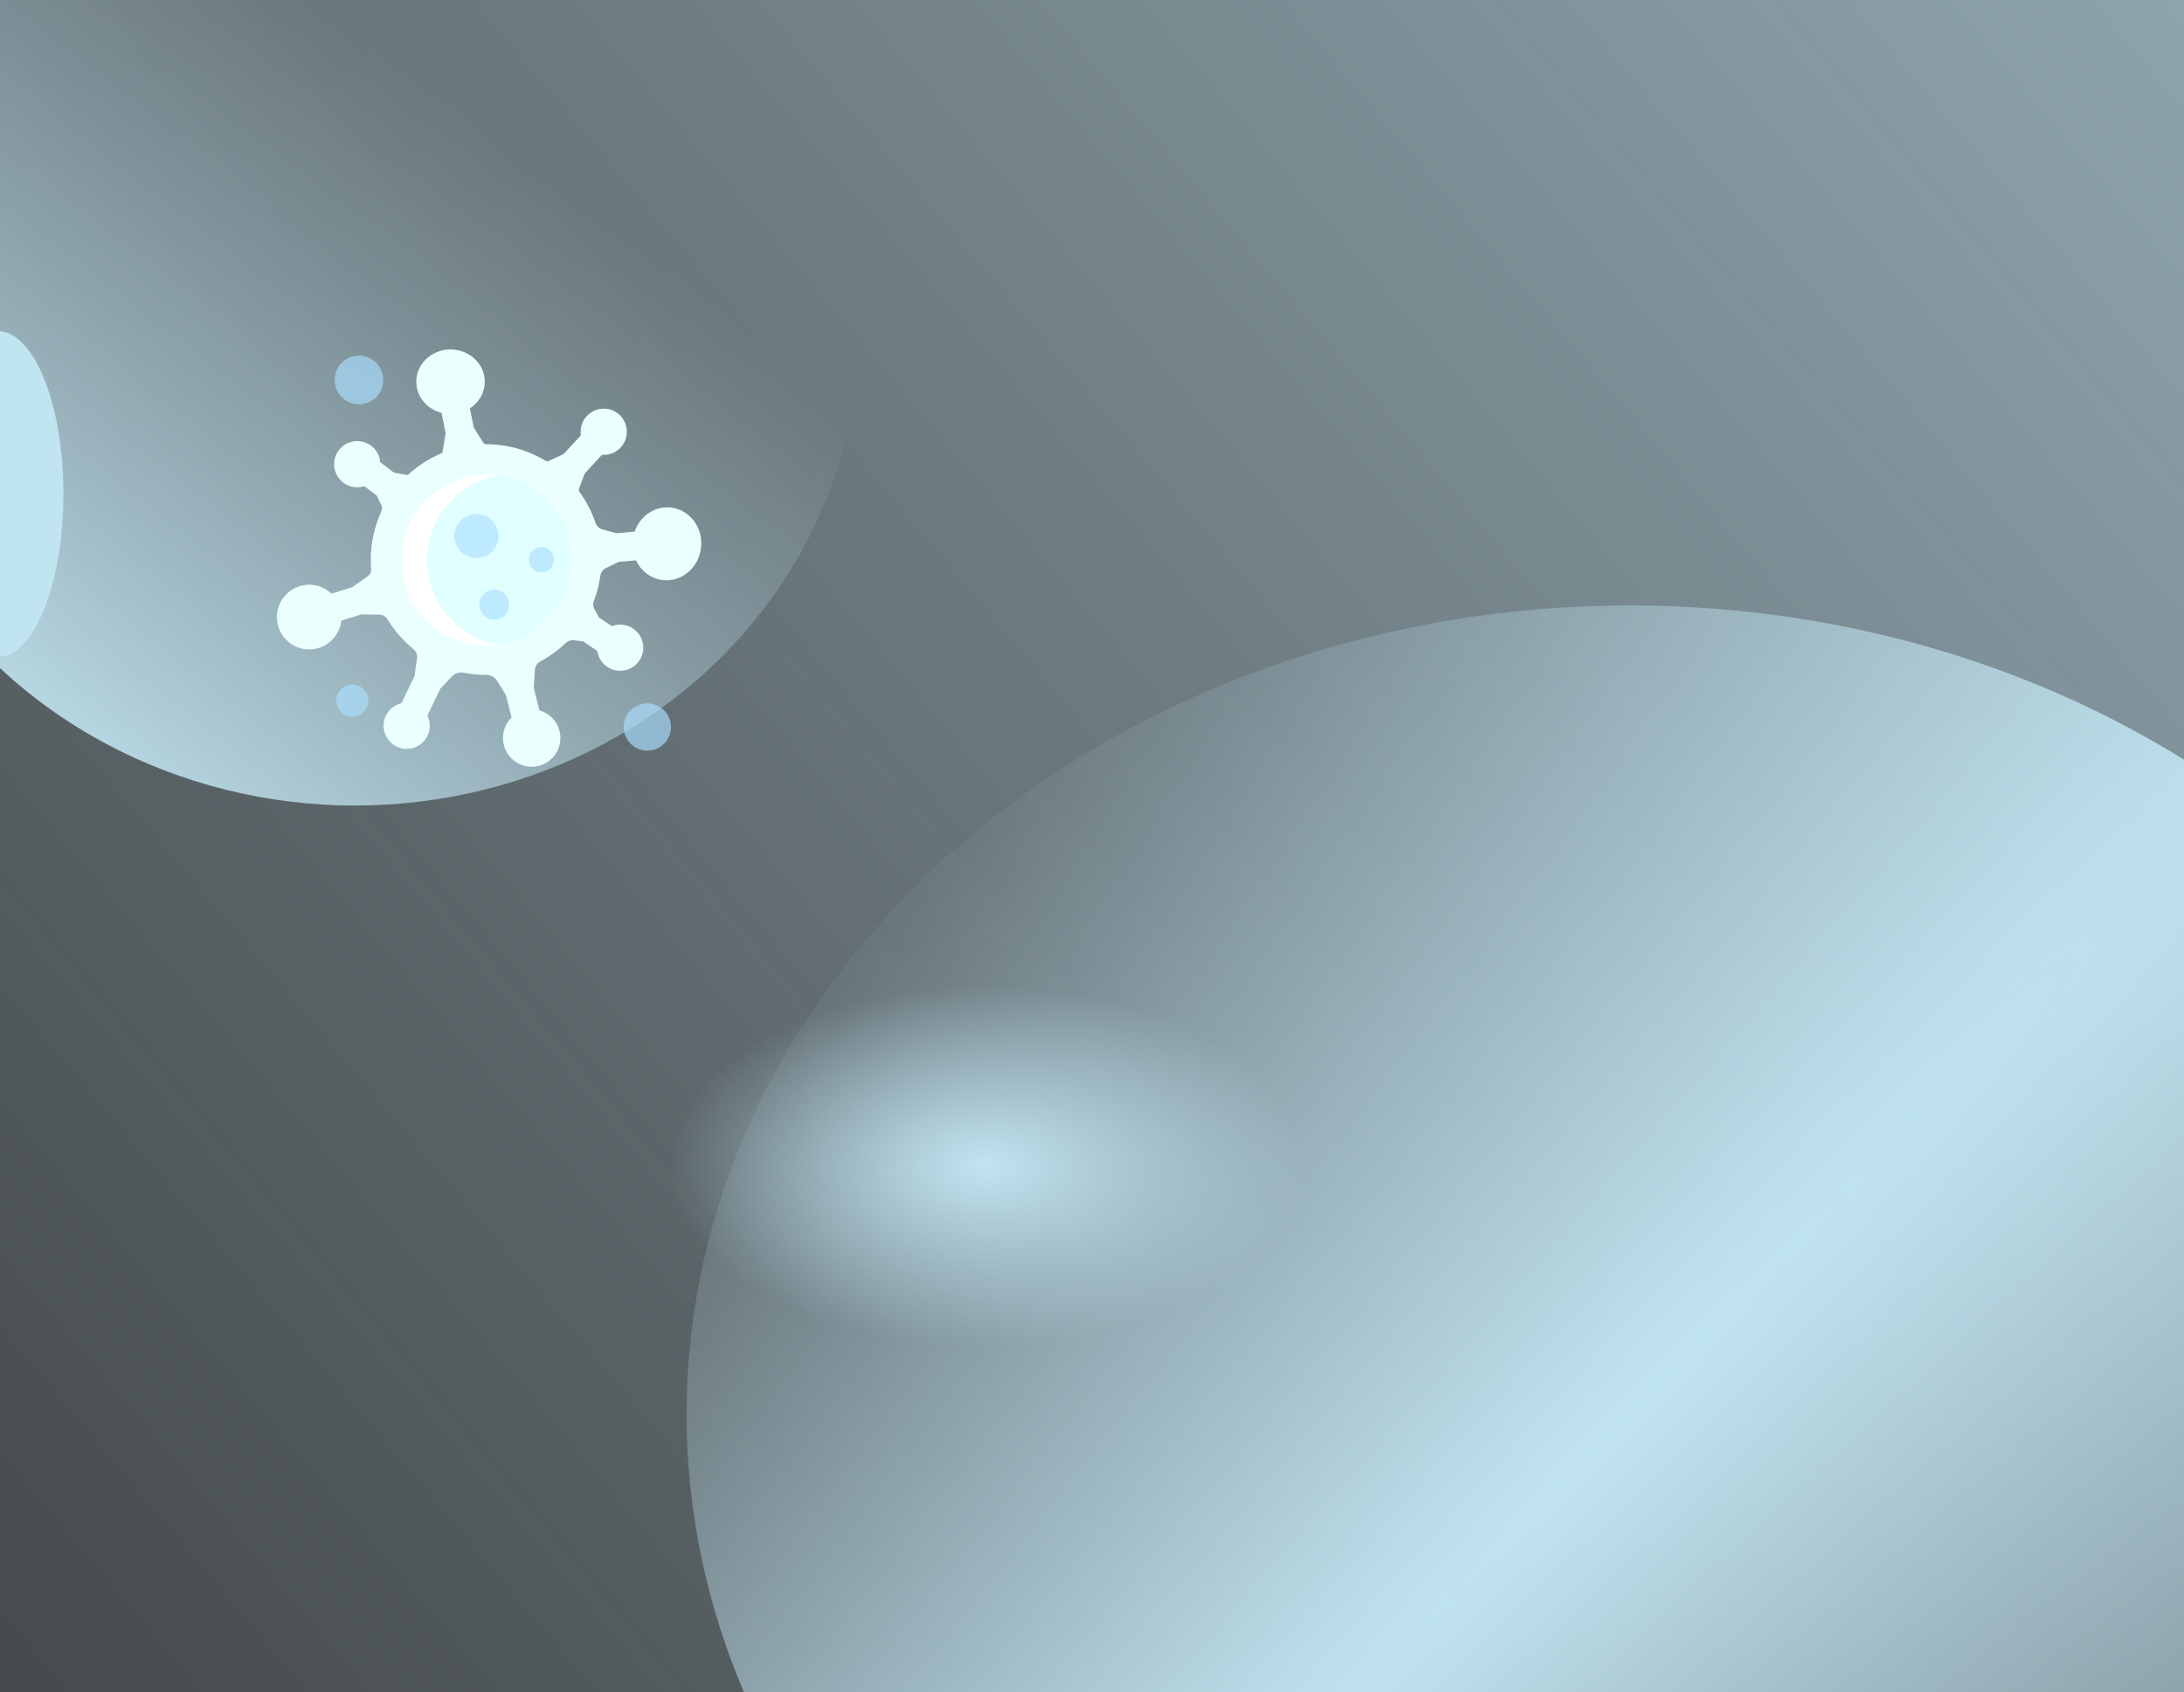 <?xml version="1.0" encoding="UTF-8" standalone="no"?>
<!-- Created with Inkscape (http://www.inkscape.org/) -->

<svg
   xmlns:dc="http://purl.org/dc/elements/1.1/"
   xmlns:cc="http://creativecommons.org/ns#"
   xmlns:rdf="http://www.w3.org/1999/02/22-rdf-syntax-ns#"
   xmlns:svg="http://www.w3.org/2000/svg"
   xmlns="http://www.w3.org/2000/svg"
   xmlns:xlink="http://www.w3.org/1999/xlink"
   xmlns:sodipodi="http://sodipodi.sourceforge.net/DTD/sodipodi-0.dtd"
   xmlns:inkscape="http://www.inkscape.org/namespaces/inkscape"
   width="139.627mm"
   height="108.193mm"
   viewBox="0 0 139.627 108.193"
   version="1.1"
   id="svg8"
   inkscape:version="0.92.5 (2060ec1f9f, 2020-04-08)"
   sodipodi:docname="fondo.svg">
  <rect x="0" y="0" width="139.627" height="108.193" fill="#333333" stroke="none"/>
  <defs
     id="defs2">
    <linearGradient
       inkscape:collect="always"
       id="linearGradient2061">
      <stop
         style="stop-color:#c1e4f1;stop-opacity:1;"
         offset="0"
         id="stop2057" />
      <stop
         style="stop-color:#c1e4f1;stop-opacity:0;"
         offset="1"
         id="stop2059" />
    </linearGradient>
    <linearGradient
       inkscape:collect="always"
       id="linearGradient907">
      <stop
         style="stop-color:#be0086;stop-opacity:1;"
         offset="0"
         id="stop903" />
      <stop
         style="stop-color:#be0086;stop-opacity:0;"
         offset="1"
         id="stop905" />
    </linearGradient>
    <linearGradient
       inkscape:collect="always"
       id="linearGradient831">
      <stop
         style="stop-color:#be0086;stop-opacity:1;"
         offset="0"
         id="stop827" />
      <stop
         style="stop-color:#be0086;stop-opacity:0;"
         offset="1"
         id="stop829" />
    </linearGradient>
    <linearGradient
       inkscape:collect="always"
       xlink:href="#linearGradient831"
       id="linearGradient837"
       x1="245.992"
       y1="-19.171"
       x2="-19.372"
       y2="204.525"
       gradientUnits="userSpaceOnUse" />
    <radialGradient
       inkscape:collect="always"
       xlink:href="#linearGradient907"
       id="radialGradient909"
       cx="123.212"
       cy="138.516"
       fx="123.212"
       fy="138.516"
       r="32.165"
       gradientTransform="matrix(-1.472,-0.558,12.145,-17.239,-1379.414,2601.305)"
       gradientUnits="userSpaceOnUse" />
    <radialGradient
       inkscape:collect="always"
       xlink:href="#linearGradient907-881-633"
       id="radialGradient909-593-712"
       cx="123.212"
       cy="138.516"
       fx="123.212"
       fy="138.516"
       r="32.165"
       gradientTransform="matrix(-2.025,-0.558,16.699,-17.239,-1950.254,2607.884)"
       gradientUnits="userSpaceOnUse" />
    <linearGradient
       inkscape:collect="always"
       id="linearGradient907-881-633">
      <stop
         style="stop-color:#c1e4f1;stop-opacity:1;;opacity:1"
         offset="0"
         id="stop1946" />
      <stop
         style="stop-color:#c1e4f1;stop-opacity:0;;opacity:1"
         offset="1"
         id="stop1948" />
    </linearGradient>
    <linearGradient
       inkscape:collect="always"
       xlink:href="#linearGradient895-880-363"
       id="linearGradient897-564-930"
       x1="44.626"
       y1="140.344"
       x2="78.253"
       y2="99.771"
       gradientUnits="userSpaceOnUse" />
    <linearGradient
       inkscape:collect="always"
       id="linearGradient895-880-363">
      <stop
         style="stop-color:#c1e4f1;stop-opacity:1;;opacity:1"
         offset="0"
         id="stop1952" />
      <stop
         style="stop-color:#c1e4f1;stop-opacity:0;;opacity:1"
         offset="1"
         id="stop1954" />
    </linearGradient>
    <linearGradient
       inkscape:collect="always"
       xlink:href="#linearGradient831-863-603"
       id="linearGradient837-163-910"
       x1="245.992"
       y1="-19.171"
       x2="-19.372"
       y2="204.525"
       gradientUnits="userSpaceOnUse" />
    <linearGradient
       inkscape:collect="always"
       id="linearGradient831-863-603">
      <stop
         style="stop-color:#c1e4f1;stop-opacity:1;;opacity:1"
         offset="0"
         id="stop1958" />
      <stop
         style="stop-color:#c1e4f1;stop-opacity:0;;opacity:1"
         offset="1"
         id="stop1960" />
    </linearGradient>
    <radialGradient
       inkscape:collect="always"
       xlink:href="#linearGradient2061"
       id="radialGradient2065"
       cx="66.557"
       cy="122.251"
       fx="66.557"
       fy="122.251"
       r="13.159"
       gradientTransform="matrix(1.542,0,0,0.875,-30.463,28.448)"
       gradientUnits="userSpaceOnUse" />
    <clipPath
       clipPathUnits="userSpaceOnUse"
       id="clipPath4554">
      <rect
         style="opacity:1;fill:none;fill-opacity:1;stroke:none;stroke-width:0.665;stroke-miterlimit:4;stroke-dasharray:none;stroke-opacity:0.906"
         id="rect4556"
         width="139.627"
         height="108.193"
         x="9.138"
         y="60.877" />
    </clipPath>
  </defs>
  <sodipodi:namedview
     id="base"
     pagecolor="#ffffff"
     bordercolor="#666666"
     borderopacity="1.0"
     inkscape:pageopacity="0.0"
     inkscape:pageshadow="2"
     inkscape:zoom="2.6579633"
     inkscape:cx="120.88701"
     inkscape:cy="284.53149"
     inkscape:document-units="mm"
     inkscape:current-layer="layer1"
     showgrid="false"
     fit-margin-top="0"
     fit-margin-left="0"
     fit-margin-right="0"
     fit-margin-bottom="0"
     inkscape:window-width="1310"
     inkscape:window-height="704"
     inkscape:window-x="56"
     inkscape:window-y="27"
     inkscape:window-maximized="1" />
  <g
     inkscape:label="Capa 1"
     inkscape:groupmode="layer"
     id="layer1"
     transform="translate(-9.138,-60.877)">
    <g
       id="g4550"
       clip-path="url(#clipPath4554)">
      <rect
         y="60.877"
         x="9.138"
         height="108.193"
         width="139.627"
         id="rect815"
         style="opacity:1;fill:url(#linearGradient837-163-910);fill-opacity:1;stroke:none;stroke-width:0.665;stroke-miterlimit:4;stroke-dasharray:none;stroke-opacity:0.906" />
      <ellipse
         ry="30.155"
         rx="32.165"
         cy="82.227"
         cx="31.833"
         id="path881"
         style="opacity:1;fill:url(#linearGradient897-564-930);fill-opacity:1;stroke:none;stroke-width:0.665;stroke-miterlimit:4;stroke-dasharray:none;stroke-opacity:0.906" />
      <ellipse
         ry="10.417"
         rx="4.203"
         cy="92.461"
         cx="8.988"
         id="path899"
         style="opacity:1;fill:#c1e4f1;fill-opacity:1;stroke:none;stroke-width:0.665;stroke-miterlimit:4;stroke-dasharray:none;stroke-opacity:0.906" />
      <ellipse
         ry="51.72"
         rx="60.31"
         cy="151.309"
         cx="113.343"
         id="path901"
         style="opacity:1;fill:url(#radialGradient909-593-712);fill-opacity:1;stroke:none;stroke-width:0.911;stroke-miterlimit:4;stroke-dasharray:none;stroke-opacity:0.906" />
      <ellipse
         ry="11.514"
         rx="20.286"
         cy="135.418"
         cx="72.146"
         id="path911"
         style="opacity:1;fill:url(#radialGradient2065);fill-opacity:1;stroke:none;stroke-width:1.64;stroke-miterlimit:4;stroke-dasharray:none;stroke-opacity:0.906" />
    </g>
    <rect
       style="opacity:1;fill:none;fill-opacity:1;stroke:none;stroke-width:0.665;stroke-miterlimit:4;stroke-dasharray:none;stroke-opacity:0.906"
       id="rect815-5"
       width="139.627"
       height="108.193"
       x="13.923"
       y="18.444" />
    <g
       id="g1513"
       transform="translate(0,3.704)">
      <g
         transform="matrix(0.056,0,0,0.056,26.838,79.29)"
         style="fill:#ebffff;fill-opacity:1"
         id="XMLID_107_">
        <g
           style="fill:#ebffff;fill-opacity:1"
           id="g4">
          <path
             d="m 484.426,222.033 c 1.77,22.9 -14.34,43.23 -35.97,45.4 -16.56,1.66 -31.54,-7.81 -38.46,-22.6 l -19.63,1.73 -14.82,7.15 c -3.39,1.63 -5.67,4.87 -6.19,8.59 -1.4,10.03 -3.94,19.69 -7.47,28.87 -1.2,3.11 -0.99,6.58 0.64,9.48 l 5.28,9.44 14.68,9.85 c 7.74,-2.96 16.75,-2.25 24.16,2.72 12.56,8.43 15.57,25.78 6.23,37.99 -8.04,10.52 -22.99,13.41 -34.37,6.65 -7.25,-4.3 -11.63,-11.44 -12.7,-19.07 l -16.27,-10.91 -10.24,-1.25 c -3.52,-0.43 -7.02,0.78 -9.58,3.23 -8.64,8.23 -18.4,15.3 -29.01,20.96 -3.57,1.9 -5.86,5.55 -6.11,9.58 l -1.3,20.74 6.44,25.55 c 10.96,3.06 20.02,11.75 23,23.57 4.5,17.87 -6.6,36 -24.7,40.03 -16.33,3.64 -33.08,-5.88 -38.27,-21.79 -4.04,-12.42 -0.33,-25.26 8.21,-33.65 l -6.47,-25.7 -9.99,-16.06 c -2.68,-4.31 -7.42,-6.86 -12.5,-6.85 -0.03,0 -0.05,0 -0.08,0 -8.75,0 -17.31,-0.87 -25.59,-2.5 -4.93,-0.98 -10.02,0.58 -13.48,4.23 l -13.2,13.93 -14.78,30.66 c 3.46,7.03 3.77,15.52 0.11,23.13 -6.58,13.64 -23.36,19.06 -36.77,11.52 -11.48,-6.47 -16.45,-20.75 -11.45,-32.95 3.41,-8.32 10.48,-13.88 18.48,-15.74 l 14.87,-30.86 2.92,-20.71 c 0.53,-3.82 -0.93,-7.67 -3.93,-10.09 -11.83,-9.6 -21.97,-21.19 -29.9,-34.27 -1.97,-3.25 -5.51,-5.22 -9.31,-5.25 l -20.68,-0.2 -22.64,7.12 c -1.59,14.08 -11.23,26.59 -25.61,31.11 -19.32,6.08 -39.9,-4.54 -46.17,-23.74 -6.27,-19.19 4.32,-40.18 23.49,-46.52 13.42,-4.44 27.52,-0.75 37.06,8.32 l 24.03,-7.56 17.55,-12.51 c 2.61,-1.85 4,-4.95 3.74,-8.13 -0.29,-3.53 -0.44,-7.09 -0.44,-10.69 0,-19.56 4.3,-38.13 11.98,-54.83 1.12,-2.45 1.09,-5.27 -0.09,-7.69 l -5.2,-10.63 -14.11,-10.65 c -7.9,2.53 -16.85,1.32 -23.97,-4.05 -12.08,-9.12 -14.12,-26.61 -4.12,-38.28 8.61,-10.05 23.7,-12.11 34.69,-4.73 7,4.7 10.98,12.06 11.62,19.74 l 15.64,11.8 15.76,2.81 c 11.47,-10.65 24.84,-19.28 39.53,-25.33 l 3.7,-22.48 -4.67,-23.22 c -13.82,-3.56 -25.04,-14.15 -28.06,-28.27 -4.26,-19.95 9.45,-39.38 30.63,-43.39 21.17,-4.01 41.79,8.9 46.05,28.85 3.19,14.93 -3.68,29.56 -16.22,37.66 l 4.41,21.9 10.83,17.28 c 0.71,1.13 1.95,1.81 3.28,1.81 h 0.02 c 24.8,0 48.02,6.9 67.85,18.88 1.09,0.65 2.43,0.74 3.58,0.2 l 16.96,-7.86 19.8,-21.42 c -1.19,-7.68 1,-15.82 6.69,-21.97 10.28,-11.11 27.88,-11.39 38.5,-0.28 9.31,9.75 9.67,25.3 0.83,35.48 -5.72,6.59 -13.93,9.63 -21.95,9.03 l -19.8,21.42 -6.43,17.3 c -0.45,1.2 -0.25,2.54 0.5,3.58 7.81,10.72 14.04,22.66 18.34,35.48 1.19,3.52 3.99,6.26 7.57,7.27 l 16.1,4.51 20.92,-1.85 c 5.13,-14.79 17.94,-25.98 33.67,-27.56 21.63,-2.17 40.6,14.64 42.36,37.54 z"
             id="path2"
             inkscape:connector-curvature="0"
             style="fill:#ebffff;fill-opacity:1" />
        </g>
      </g>
      <g
         transform="matrix(0.056,0,0,0.056,26.838,79.29)"
         style="fill:#e1ffff;fill-opacity:1"
         id="XMLID_8_">
        <g
           style="fill:#e1ffff;fill-opacity:1"
           id="g9">
          <circle
             cx="238.936"
             cy="243.983"
             r="97.52"
             id="circle7"
             style="fill:#e1ffff;fill-opacity:1" />
        </g>
      </g>
      <path
         d="m 36.445,92.987 c 0,-2.74 2.013,-5.01 4.64,-5.411 -0.272,-0.042 -0.551,-0.063 -0.834,-0.063 -3.024,0 -5.475,2.451 -5.475,5.475 0,3.024 2.451,5.475 5.475,5.475 0.284,0 0.562,-0.022 0.834,-0.063 -2.628,-0.402 -4.64,-2.672 -4.64,-5.411 z"
         id="path12"
         inkscape:connector-curvature="0"
         style="fill:#ffffff;fill-opacity:1;stroke-width:0.056" />
      <g
         transform="matrix(0.056,0,0,0.056,27.896,79.29)"
         id="g26"
         style="fill:#aadfff;fill-opacity:0.657">
        <circle
           style="fill:#aadfff;fill-opacity:0.657"
           cx="74.853"
           cy="38.921"
           r="27.771"
           id="circle14" />
        <circle
           style="fill:#aadfff;fill-opacity:0.657"
           cx="67.262"
           cy="404.986"
           r="18.343"
           id="circle16" />
        <circle
           style="fill:#aadfff;fill-opacity:0.657"
           cx="404.051"
           cy="435.118"
           r="27.018"
           id="circle18" />
        <circle
           style="fill:#aadfff;fill-opacity:0.657"
           cx="209.002"
           cy="217.089"
           r="25.189"
           id="circle20" />
        <circle
           style="fill:#aadfff;fill-opacity:0.657"
           cx="229.222"
           cy="295.328"
           r="17.145"
           id="circle22" />
        <circle
           style="fill:#aadfff;fill-opacity:0.657"
           cx="283.058"
           cy="243.983"
           r="14.397"
           id="circle24" />
      </g>
    </g>
  </g>
</svg>
